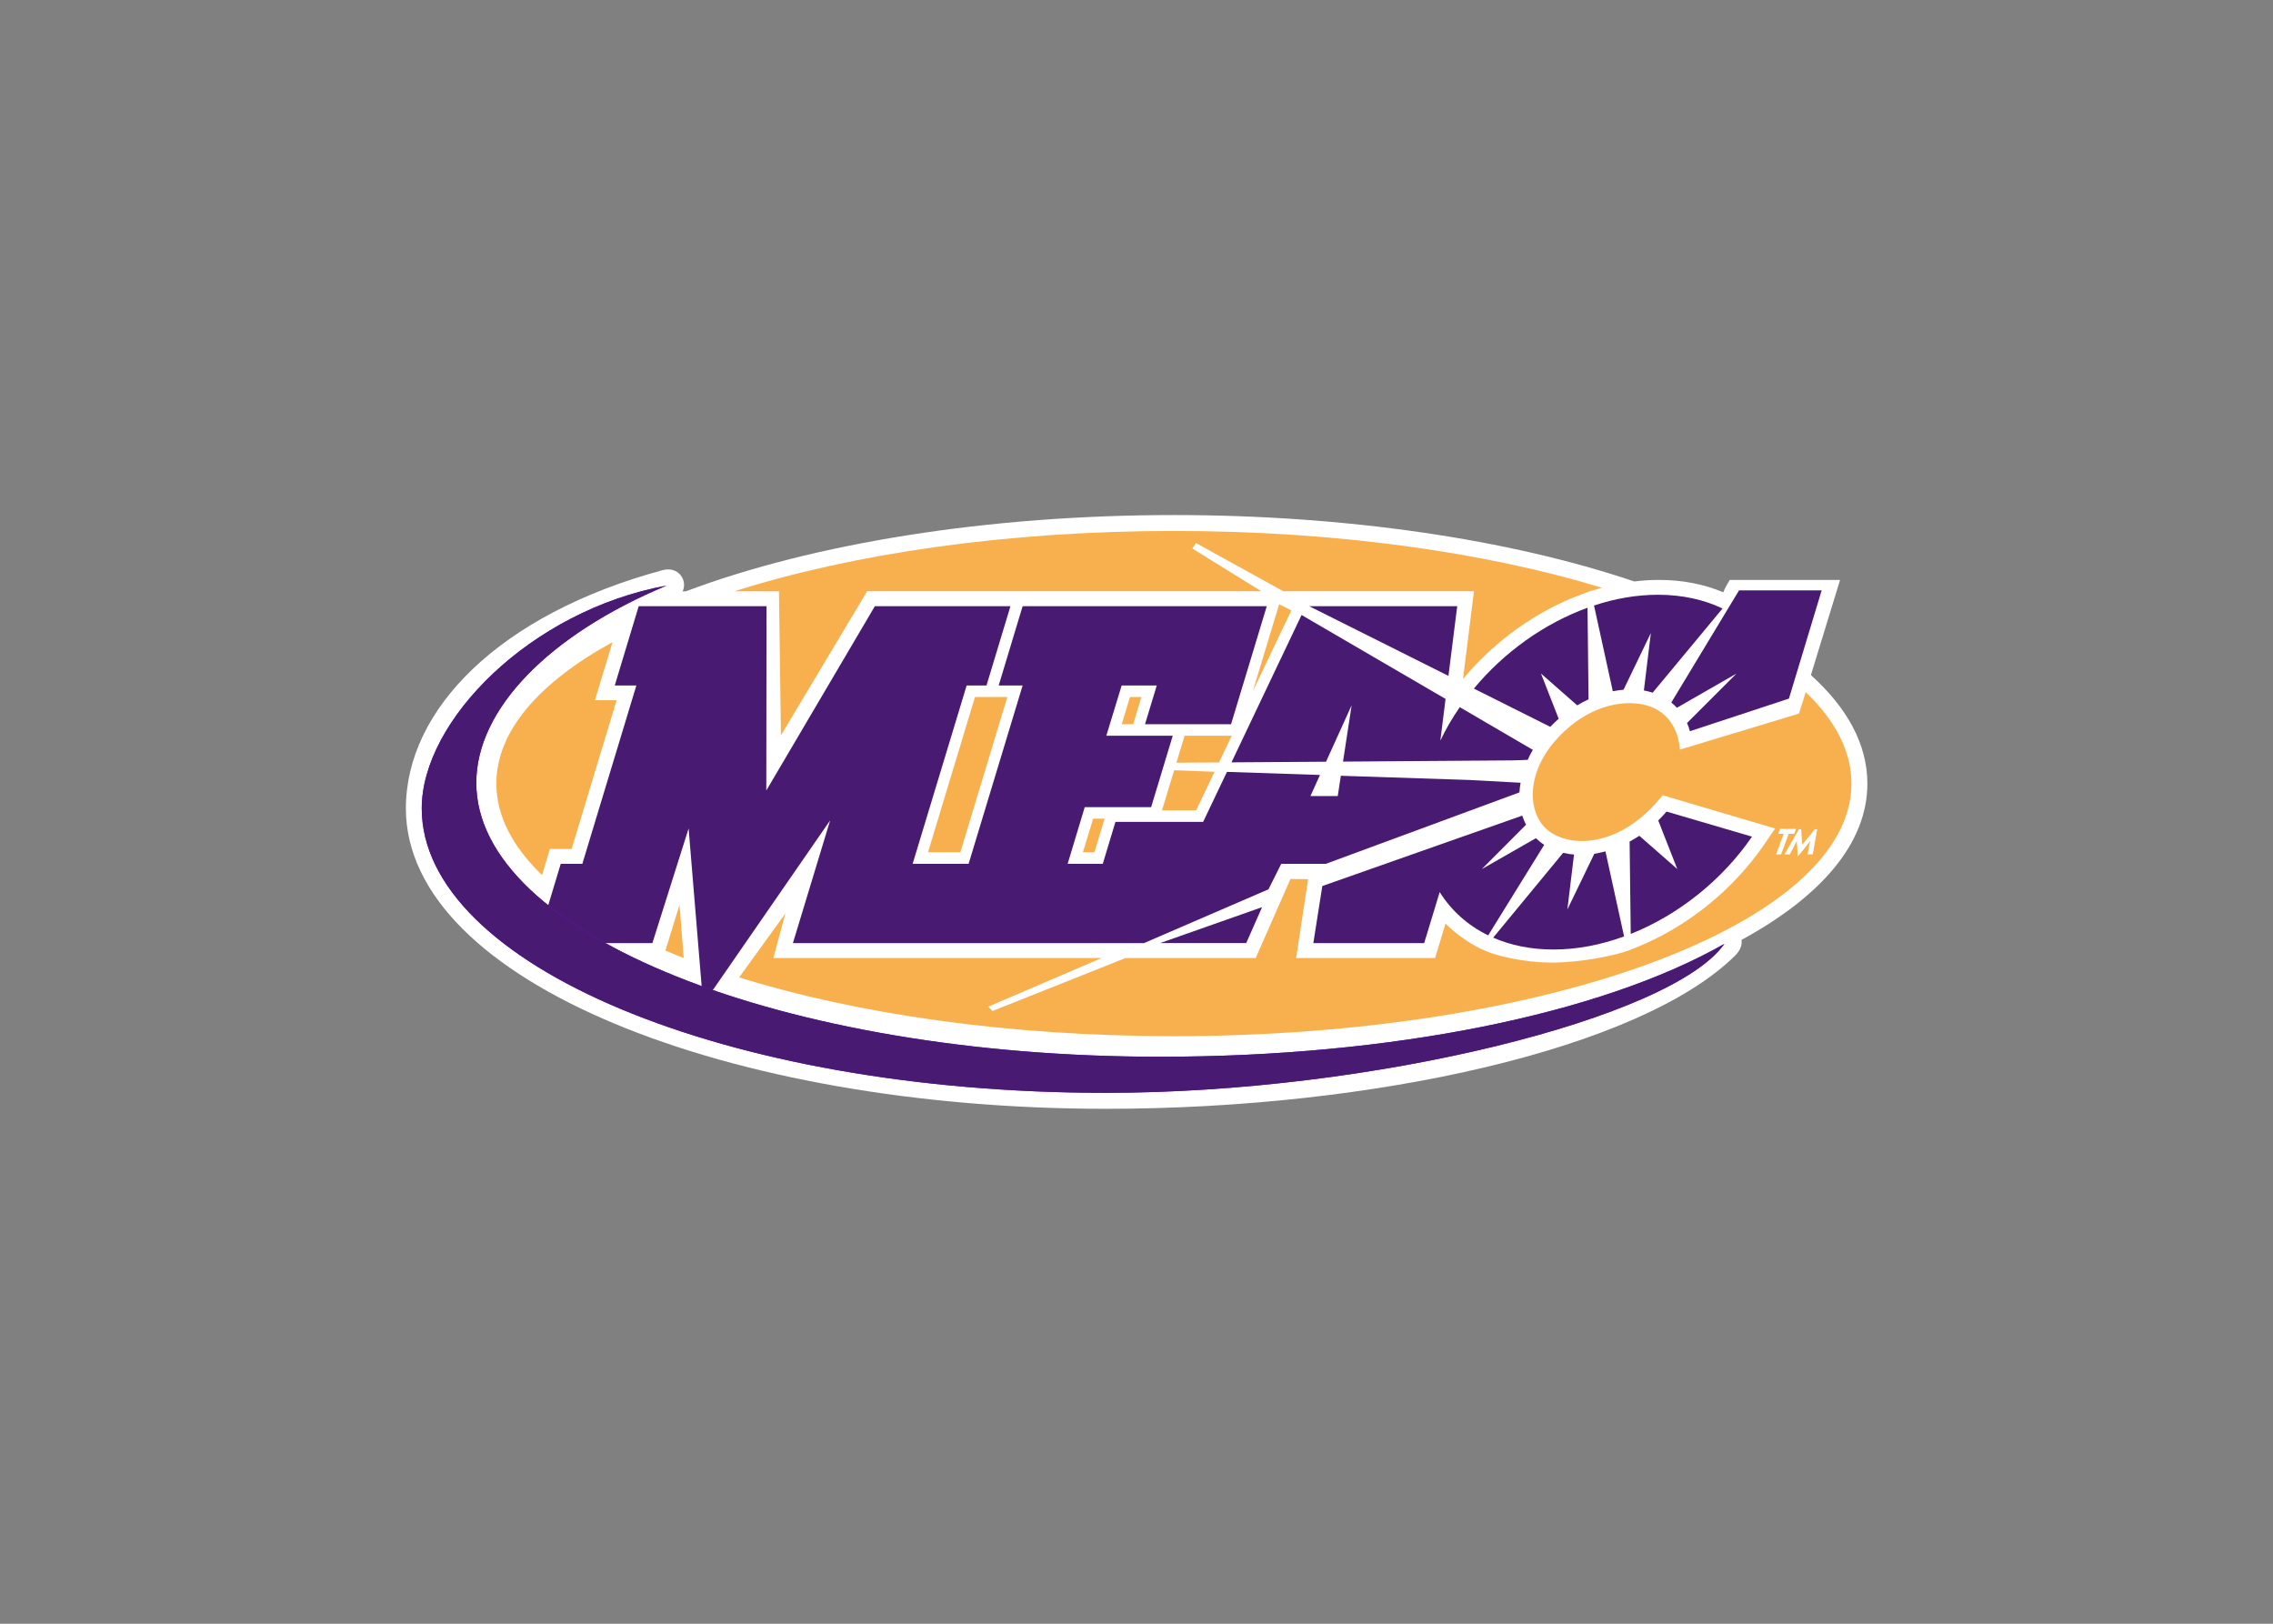 <svg clip-rule="evenodd" fill-rule="evenodd" stroke-linecap="round" stroke-linejoin="round" stroke-miterlimit="10" viewBox="0 0 560 400" xmlns="http://www.w3.org/2000/svg"><rect x="0" y="0" width="560" height="400" fill="#808080" stroke="none"/><g transform="matrix(1.311 0 0 1.311 99.777 126.656)"><path d="m144.49.17c32.42 0 63.09 4.56 86.53 12.48 1.52-.19 3.06-.29 4.6-.29 4.46 0 8.54.81 12.13 2.33.12-.33.29-.69.44-.98.29-.56.77-1.35.77-1.35h20.73l-5.48 17.88c6.79 6.13 10.61 12.98 10.61 20.4 0 11.29-8.85 21.3-23.65 29.36.15.92-.21 1.96-1.17 2.92-17.75 17.59-68.07 28.82-118.28 28.82-70.78 0-131.55-23.82-131.55-56.45 0-18.59 17.54-36.45 48.23-44.76 3-.81 4.75 1.92 3.77 3.98h.6c24.01-9.05 56.86-14.34 91.72-14.34z" fill="#fff" fill-rule="nonzero"/><path d="m144.49.17c32.42 0 63.09 4.56 86.53 12.48 1.52-.19 3.06-.29 4.6-.29 4.46 0 8.54.81 12.13 2.33.12-.33.29-.69.44-.98.29-.56.77-1.35.77-1.35h20.73l-5.48 17.88c6.79 6.13 10.61 12.98 10.61 20.4 0 11.29-8.85 21.3-23.65 29.36.15.92-.21 1.96-1.17 2.92-17.75 17.59-68.07 28.82-118.28 28.82-70.78 0-131.55-23.82-131.55-56.45 0-18.59 17.54-36.45 48.23-44.76 3-.81 4.75 1.92 3.77 3.98h.6c24.01-9.05 56.86-14.34 91.72-14.34z" fill="none"/><path d="m17.17 50.64c0-9.86 8.04-19.01 21.83-26.59l-3.31 10.92h4.08l-8.46 27.95h-4.08l-1.48 4.9c-5.54-5.35-8.58-11.14-8.58-17.18zm44.71-36.14c22.25-7.06 51.09-11.34 82.61-11.34 30.52 0 58.53 4 80.44 10.67-.71.19-1.44.4-2.15.62l-.77.29-.35.12-.27.1c-8.58 3.1-16.56 8.81-22.56 16l2.06-16.48h-35.86l-16.38-9.06-.69 1.04 12.94 8.02h-.25-73.8l-16.2 27.09-.37-27.07zm-9.5 68.9c-1.19-.46-2.33-.92-3.44-1.4l2.65-8.56zm111.9-66.46 2.29 1.15-7.25 15.21zm-32.81 40.28-1.9 6.31h-2.17l1.92-6.31zm-18.27-22.86-8.83 29.17h-6.08l8.83-29.17zm25.19 0-1.54 5.11h-2.15l1.54-5.11zm6.58 12.34 1.54-5.06h8.86l-2.4 5.02zm7.17 1.71-3.46 7.25h-6.42l2.29-7.54zm111.09-14.96c5.56 5.31 8.6 11.13 8.6 17.19 0 26.22-57 47.45-127.34 47.45-31.09 0-59.57-4.15-81.69-11.04l8.69-12.02-2.27 8.38h61.69l-21.29 9.13.77.83 25.02-9.96h24.46l6.54-14.86 3.31.04-2.25 14.82h26.11l1.96-6.46c1.85 1.83 4.02 3.4 6.48 4.67l.77.33.5.21c1.77.77 6.75 2.08 12.02 2.1 5.85.02 12.06-1.35 14.54-2.23l.77-.31.31-.12.33-.13c9.54-3.79 18.23-10.75 24.15-19.36l2.08-3.04-21.15-6.25c-7.88 9.92-17.42 10-21.63 6.52-3.69-3.06-4.12-10.32 1.38-16.67 6.54-7.56 14.9-8.34 19.13-5.96 4.23 2.35 4.33 7.25 4.35 7.54l22.4-6.77zm.83 27.98-.48 2.5h.98l.83-4.73h-.44l-2.38 2.92-.19-2.92h-.42l-2.71 4.73h.98s.96-1.73 1.31-2.52l.21 2.92c.02 0 1.67-2.02 2.31-2.9zm-5.46 2.5 1.44-3.86h1.04l.33-.92h-3.02l-.33.92h1.02l-1.42 3.86z" fill="#f7b04d" fill-rule="nonzero"/><path d="m17.17 50.64c0-9.86 8.04-19.01 21.83-26.59l-3.31 10.92h4.08l-8.46 27.95h-4.08l-1.48 4.9c-5.54-5.35-8.58-11.14-8.58-17.18zm44.71-36.14c22.25-7.06 51.09-11.34 82.61-11.34 30.52 0 58.53 4 80.44 10.67-.71.19-1.44.4-2.15.62l-.77.29-.35.12-.27.1c-8.58 3.1-16.56 8.81-22.56 16l2.06-16.48h-35.86l-16.38-9.06-.69 1.04 12.94 8.02h-.25-73.8l-16.2 27.09-.37-27.07zm-9.5 68.9c-1.19-.46-2.33-.92-3.44-1.4l2.65-8.56zm111.9-66.46 2.29 1.15-7.25 15.21zm-32.81 40.28-1.9 6.31h-2.17l1.92-6.31zm-18.27-22.86-8.83 29.17h-6.08l8.83-29.17zm25.19 0-1.54 5.11h-2.15l1.54-5.11zm6.58 12.34 1.54-5.06h8.86l-2.4 5.02zm7.17 1.71-3.46 7.25h-6.42l2.29-7.54zm111.09-14.96c5.56 5.31 8.6 11.13 8.6 17.19 0 26.22-57 47.45-127.34 47.45-31.09 0-59.57-4.15-81.69-11.04l8.69-12.02-2.27 8.38h61.69l-21.29 9.13.77.83 25.02-9.96h24.46l6.54-14.86 3.31.04-2.25 14.82h26.11l1.96-6.46c1.85 1.83 4.02 3.4 6.48 4.67l.77.33.5.21c1.77.77 6.75 2.08 12.02 2.1 5.85.02 12.06-1.35 14.54-2.23l.77-.31.31-.12.33-.13c9.54-3.79 18.23-10.75 24.15-19.36l2.08-3.04-21.15-6.25c-7.88 9.92-17.42 10-21.63 6.52-3.69-3.06-4.12-10.32 1.38-16.67 6.54-7.56 14.9-8.34 19.13-5.96 4.23 2.35 4.33 7.25 4.35 7.54l22.4-6.77zm.83 27.98-.48 2.5h.98l.83-4.73h-.44l-2.38 2.92-.19-2.92h-.42l-2.71 4.73h.98s.96-1.73 1.31-2.52l.21 2.92c.02 0 1.67-2.02 2.31-2.9zm-5.46 2.5 1.44-3.86h1.04l.33-.92h-3.02l-.33.92h1.02l-1.42 3.86z" fill="none"/><path d="m161.07 73.85-2.98 6.75h-16.17zm105.16-59.53-6.15 20.34-18.61 6.13c-.15-.54-.31-1.04-.54-1.54l9.29-9.29-11.19 6.42c-.33-.35-.69-.69-1.06-.98l12.73-21.07h15.53zm-13.09 46.28c-5.58 8.13-13.81 14.71-22.79 18.28l-.21-17.36c.62-.33 1.23-.69 1.83-1.08l7.13 6.25-3.58-9.13c.54-.54 1.06-1.1 1.56-1.67zm-24.04 18.75c-4.33 1.58-8.83 2.46-13.27 2.46-4.23 0-8.04-.79-11.33-2.23l13.15-15.94c.65.15 1.33.27 2.04.33l-1.25 10.32 5.06-10.46c.69-.13 1.4-.27 2.1-.46zm-25.54-.2c-3.85-1.88-6.94-4.67-9.11-8.13l-2.92 9.59h-20.83l1.69-10.73 37.57-13.23c.19.6.44 1.17.71 1.71l-8.31 8.34 10.17-5.81c.48.46.98.88 1.56 1.25zm-33.63-61.85h27.81l-1.65 13.09zm30.94 15.48c5.67-6.84 13.25-12.25 21.36-15.19l.19 17.21c-.71.33-1.44.71-2.13 1.13l-6.81-5.98 3.33 8.5c-.54.48-1.08.98-1.58 1.52zm22.58-15.61c3.94-1.31 8-2.02 12.02-2.02 4.56 0 8.65.92 12.13 2.58l-13.13 15.82c-.52-.17-1.06-.31-1.65-.42l1.31-10.79-5.13 10.65c-.67.06-1.33.17-2.02.29zm-50.4 48.54h-8.38l-2.4 4.79-23.4 10.11h-65.97l7-23.07-23.87 34.53-2.73-33.03-.04.15-6.77 21.42h-21.72l4.5-14.9h4.06l10.15-33.51h-4.06l4.5-14.9h24.02l-.04 34.63 20.4-34.63h25.48l-4.5 14.9h-3.73l-10.15 33.51h10.52l10.15-33.51h-4.5l4.5-14.9h45.88l-6.71 22.17h-16.17l2.21-7.27h-6.6l-2.88 9.44h12.48l-4.06 13.42h-12.48l-3.21 10.65h6.6l2.38-7.88h16.48l4.48-9.4 17.48.58-1.79 3.96h5.13l.58-3.81 24.13.79 9.65.52c-.1.6-.19 1.21-.21 1.81zm-17.73-19.07 13.17-27.69 27.06 15.77-.98 7.84c1.04-2.19 2.25-4.27 3.65-6.29l13.73 8.02c-.35.6-.69 1.23-.96 1.88l-2.75.1-31.96.23 1.62-10.59-4.81 10.61z" fill="#481a72" fill-rule="nonzero"/><path d="m161.07 73.85-2.98 6.75h-16.17zm105.16-59.53-6.15 20.34-18.61 6.13c-.15-.54-.31-1.04-.54-1.54l9.29-9.29-11.19 6.42c-.33-.35-.69-.69-1.06-.98l12.73-21.07h15.53zm-13.09 46.28c-5.58 8.13-13.81 14.71-22.79 18.28l-.21-17.36c.62-.33 1.23-.69 1.83-1.08l7.13 6.25-3.58-9.13c.54-.54 1.06-1.1 1.56-1.67zm-24.04 18.75c-4.33 1.58-8.83 2.46-13.27 2.46-4.23 0-8.04-.79-11.33-2.23l13.15-15.94c.65.15 1.33.27 2.04.33l-1.25 10.32 5.06-10.46c.69-.13 1.4-.27 2.1-.46zm-25.54-.2c-3.85-1.88-6.94-4.67-9.11-8.13l-2.92 9.59h-20.83l1.69-10.73 37.57-13.23c.19.6.44 1.17.71 1.71l-8.31 8.34 10.17-5.81c.48.46.98.88 1.56 1.25zm-33.63-61.85h27.81l-1.65 13.09zm30.94 15.48c5.67-6.84 13.25-12.25 21.36-15.19l.19 17.21c-.71.33-1.44.71-2.13 1.13l-6.81-5.98 3.33 8.5c-.54.48-1.08.98-1.58 1.52zm22.58-15.61c3.94-1.31 8-2.02 12.02-2.02 4.56 0 8.65.92 12.13 2.58l-13.13 15.82c-.52-.17-1.06-.31-1.65-.42l1.31-10.79-5.13 10.65c-.67.06-1.33.17-2.02.29zm-50.4 48.54h-8.38l-2.4 4.79-23.4 10.11h-65.97l7-23.07-23.87 34.53-2.73-33.03-.04.15-6.77 21.42h-21.72l4.5-14.9h4.06l10.15-33.51h-4.06l4.5-14.9h24.02l-.04 34.63 20.4-34.63h25.48l-4.5 14.9h-3.73l-10.15 33.51h10.52l10.15-33.51h-4.5l4.5-14.9h45.88l-6.71 22.17h-16.17l2.21-7.27h-6.6l-2.88 9.44h12.48l-4.06 13.42h-12.48l-3.21 10.65h6.6l2.38-7.88h16.48l4.48-9.4 17.48.58-1.79 3.96h5.13l.58-3.81 24.13.79 9.65.52c-.1.6-.19 1.21-.21 1.81zm-17.73-19.07 13.17-27.69 27.06 15.77-.98 7.84c1.04-2.19 2.25-4.27 3.65-6.29l13.73 8.02c-.35.6-.69 1.23-.96 1.88l-2.75.1-31.96.23 1.62-10.59-4.81 10.61z" fill="none"/><g fill-rule="nonzero"><path d="m3.15 55.29c0-16.46 20.4-37.16 46.02-41.87-22.15 9.25-35.77 23.24-35.77 37.07 0 28.42 57.53 51.47 128.49 51.47 43.46 0 82.8-7.98 106.05-21.21-9.77 13.94-66.05 27.99-116.22 27.99-71.67 0-128.57-24.18-128.57-53.45z" fill="#7d0fff"/><path d="m3.15 55.29c0-16.46 20.4-37.16 46.02-41.87-22.15 9.25-35.77 23.24-35.77 37.07 0 28.42 57.53 51.47 128.49 51.47 43.46 0 82.8-7.98 106.05-21.21-9.77 13.94-66.05 27.99-116.22 27.99-71.67 0-128.57-24.18-128.57-53.45z" fill="#481a72"/></g></g></svg>
